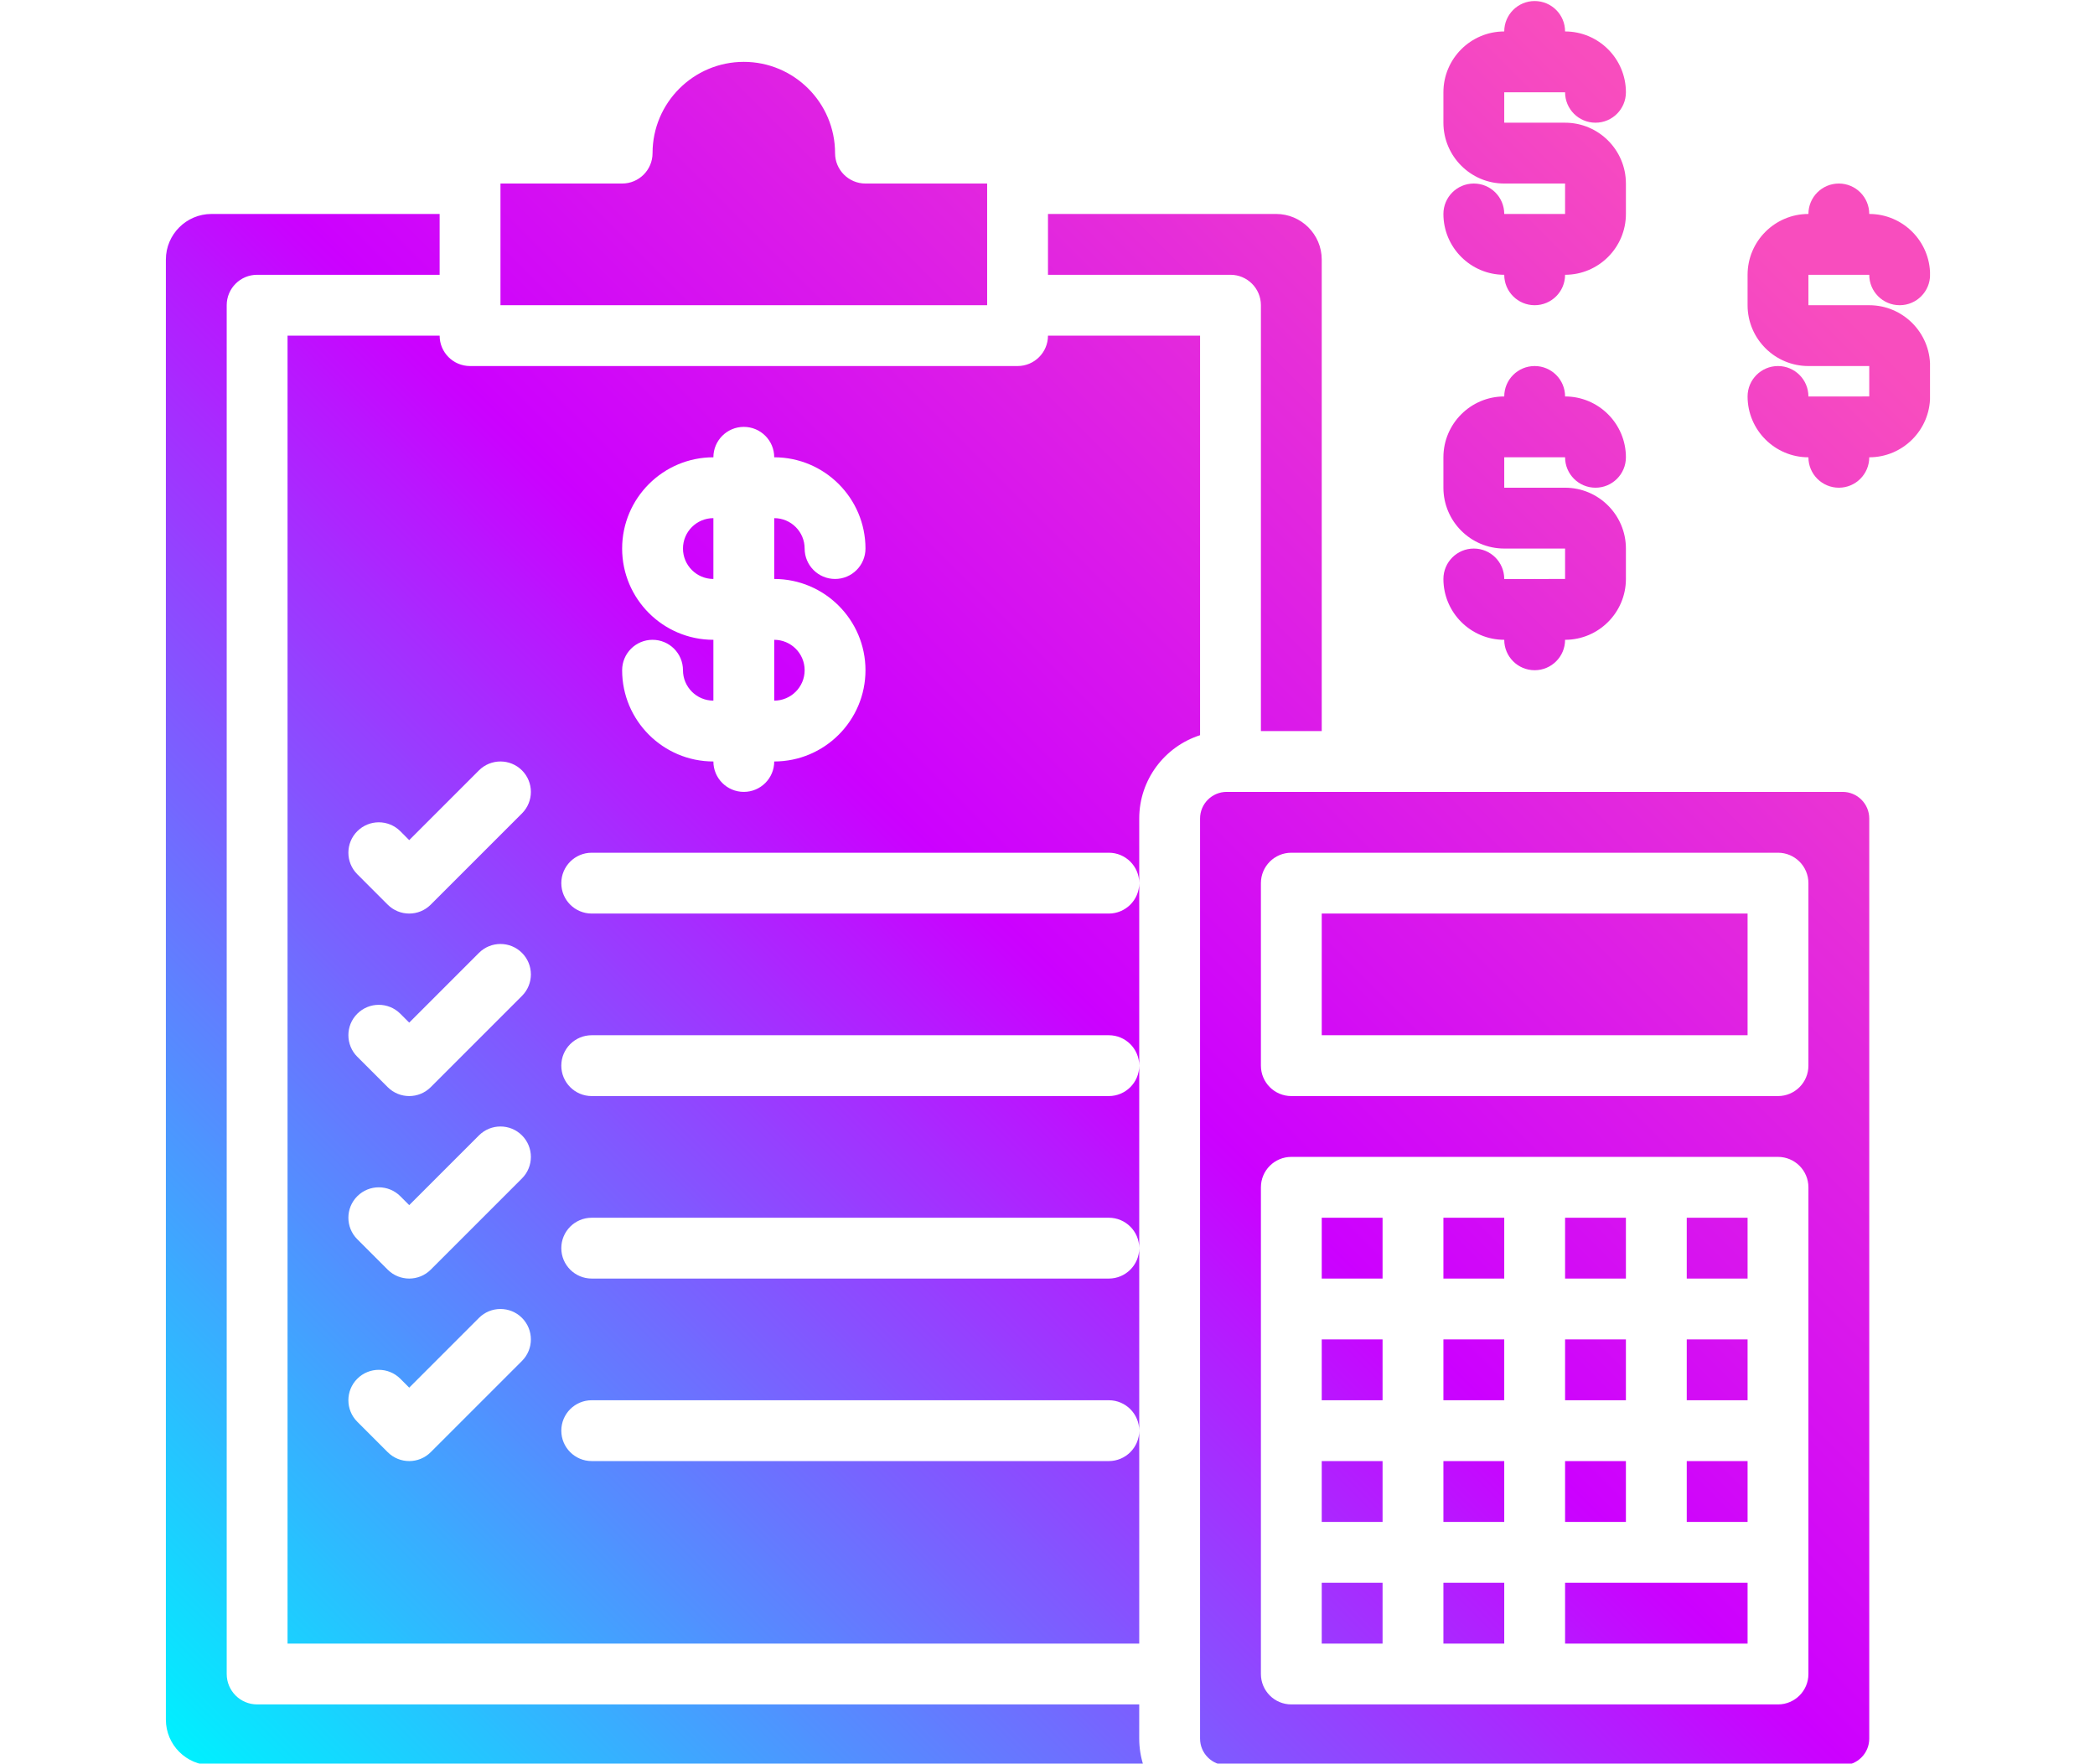 <svg xmlns="http://www.w3.org/2000/svg" xmlns:xlink="http://www.w3.org/1999/xlink" width="950" zoomAndPan="magnify" viewBox="0 0 712.5 600" height="800" preserveAspectRatio="xMidYMid meet" version="1.0"><defs><clipPath id="028c4b6fbc"><path d="M 56.391 0.352 L 656.391 0.352 L 656.391 599.789 L 56.391 599.789 Z M 56.391 0.352 " clip-rule="nonzero"/></clipPath><clipPath id="d4f0547280"><path d="M 511.586 196.902 C 511.586 196.91 511.586 196.914 511.586 196.914 L 521.805 196.91 C 521.848 196.91 521.887 196.902 521.93 196.902 C 521.973 196.902 522.012 196.906 522.055 196.91 L 532.277 196.902 L 532.277 186.559 L 511.586 186.559 C 500.18 186.559 490.898 177.277 490.898 165.867 L 490.898 155.523 C 490.898 144.117 500.18 134.832 511.586 134.832 C 511.586 129.121 516.219 124.488 521.93 124.488 C 527.645 124.488 532.277 129.121 532.277 134.832 C 543.684 134.832 552.965 144.117 552.965 155.523 C 552.965 161.234 548.332 165.867 542.621 165.867 C 536.906 165.867 532.277 161.234 532.277 155.523 L 511.586 155.523 L 511.586 165.867 L 532.277 165.867 C 543.684 165.867 552.965 175.148 552.965 186.559 L 552.965 196.902 C 552.965 208.309 543.684 217.594 532.277 217.594 C 532.277 223.305 527.645 227.938 521.93 227.938 C 516.219 227.938 511.586 223.305 511.586 217.594 C 500.18 217.594 490.898 208.309 490.898 196.902 C 490.898 191.191 495.527 186.559 501.242 186.559 C 506.953 186.559 511.586 191.191 511.586 196.902 Z M 501.242 62.418 C 495.527 62.418 490.898 67.051 490.898 72.766 C 490.898 84.172 500.18 93.453 511.586 93.453 C 511.586 99.168 516.219 103.801 521.93 103.801 C 527.645 103.801 532.277 99.168 532.277 93.453 C 543.684 93.453 552.965 84.172 552.965 72.766 L 552.965 62.418 C 552.965 51.012 543.684 41.73 532.277 41.73 L 511.586 41.73 L 511.586 31.387 L 532.277 31.387 C 532.277 37.098 536.906 41.73 542.621 41.73 C 548.332 41.73 552.965 37.098 552.965 31.387 C 552.965 19.977 543.684 10.695 532.277 10.695 C 532.277 4.984 527.645 0.352 521.93 0.352 C 516.219 0.352 511.586 4.984 511.586 10.695 C 500.18 10.695 490.898 19.977 490.898 31.387 L 490.898 41.73 C 490.898 53.137 500.18 62.418 511.586 62.418 L 532.277 62.418 L 532.277 72.766 L 522.055 72.77 C 522.016 72.77 521.973 72.766 521.93 72.766 C 521.887 72.766 521.848 72.77 521.805 72.77 L 511.586 72.777 C 511.586 72.777 511.586 72.773 511.586 72.766 C 511.586 67.051 506.953 62.418 501.242 62.418 Z M 635.723 103.801 L 615.035 103.801 L 615.035 93.453 L 635.723 93.453 C 635.723 99.168 640.355 103.801 646.07 103.801 C 651.781 103.801 656.414 99.168 656.414 93.453 C 656.414 82.047 647.133 72.766 635.723 72.766 C 635.723 67.051 631.094 62.418 625.379 62.418 C 619.668 62.418 615.035 67.051 615.035 72.766 C 603.625 72.766 594.344 82.047 594.344 93.453 L 594.344 103.801 C 594.344 115.207 603.625 124.488 615.035 124.488 L 635.723 124.488 L 635.723 134.832 L 625.504 134.84 C 625.461 134.84 625.422 134.832 625.379 134.832 C 625.336 134.832 625.297 134.84 625.254 134.84 L 615.035 134.848 C 615.035 134.848 615.035 134.844 615.035 134.832 C 615.035 129.121 610.402 124.488 604.691 124.488 C 598.977 124.488 594.344 129.121 594.344 134.832 C 594.344 146.242 603.625 155.523 615.035 155.523 C 615.035 161.234 619.668 165.867 625.379 165.867 C 631.094 165.867 635.723 161.234 635.723 155.523 C 647.133 155.523 656.414 146.242 656.414 134.832 L 656.414 124.488 C 656.414 113.082 647.133 103.801 635.723 103.801 Z M 552.965 414.145 L 532.277 414.145 L 532.277 434.832 L 552.965 434.832 Z M 552.965 455.523 L 532.277 455.523 L 532.277 476.215 L 552.965 476.215 Z M 408.137 250.039 C 396.152 253.879 387.449 265.125 387.449 278.367 L 387.449 300.352 C 387.449 294.637 382.816 290.008 377.102 290.008 L 201.242 290.008 C 195.527 290.008 190.898 294.637 190.898 300.352 C 190.898 306.062 195.527 310.695 201.242 310.695 L 377.102 310.695 C 382.816 310.695 387.449 306.062 387.449 300.352 L 387.449 362.418 C 387.449 356.707 382.816 352.074 377.102 352.074 L 201.242 352.074 C 195.527 352.074 190.898 356.707 190.898 362.418 C 190.898 368.133 195.527 372.766 201.242 372.766 L 377.102 372.766 C 382.816 372.766 387.449 368.133 387.449 362.418 L 387.449 424.488 C 387.449 418.777 382.816 414.145 377.102 414.145 L 201.242 414.145 C 195.527 414.145 190.898 418.777 190.898 424.488 C 190.898 430.203 195.527 434.832 201.242 434.832 L 377.102 434.832 C 382.816 434.832 387.449 430.203 387.449 424.488 L 387.449 486.559 C 387.449 480.844 382.816 476.215 377.102 476.215 L 201.242 476.215 C 195.527 476.215 190.898 480.844 190.898 486.559 C 190.898 492.27 195.527 496.902 201.242 496.902 L 377.102 496.902 C 382.816 496.902 387.449 492.27 387.449 486.559 L 387.449 558.973 L 97.793 558.973 L 97.793 114.145 L 149.516 114.145 C 149.516 119.855 154.148 124.488 159.863 124.488 L 346.07 124.488 C 351.781 124.488 356.414 119.855 356.414 114.145 L 408.137 114.145 Z M 177.523 448.207 C 173.48 444.168 166.934 444.168 162.891 448.207 L 139.172 471.93 L 136.145 468.898 C 132.102 464.859 125.555 464.859 121.512 468.898 C 117.473 472.938 117.473 479.488 121.512 483.527 L 131.855 493.871 C 133.879 495.895 136.523 496.902 139.172 496.902 C 141.82 496.902 144.469 495.895 146.488 493.871 L 177.523 462.84 C 181.562 458.797 181.562 452.25 177.523 448.207 Z M 177.523 386.141 C 173.48 382.102 166.934 382.102 162.891 386.141 L 139.172 409.859 L 136.145 406.828 C 132.102 402.789 125.555 402.789 121.512 406.828 C 117.473 410.871 117.473 417.418 121.512 421.461 L 131.855 431.805 C 133.879 433.824 136.523 434.832 139.172 434.832 C 141.82 434.832 144.469 433.824 146.488 431.805 L 177.523 400.77 C 181.562 396.727 181.562 390.18 177.523 386.141 Z M 177.523 324.07 C 173.48 320.031 166.934 320.031 162.891 324.07 L 139.172 347.789 L 136.145 344.762 C 132.102 340.723 125.555 340.723 121.512 344.762 C 117.473 348.801 117.473 355.348 121.512 359.391 L 131.855 369.734 C 133.879 371.754 136.523 372.766 139.172 372.766 C 141.82 372.766 144.469 371.754 146.488 369.734 L 177.523 338.699 C 181.562 334.66 181.562 328.109 177.523 324.07 Z M 177.523 262 C 173.48 257.965 166.934 257.965 162.891 262 L 139.172 285.723 L 136.145 282.691 C 132.102 278.652 125.555 278.652 121.512 282.691 C 117.473 286.73 117.473 293.281 121.512 297.32 L 131.855 307.664 C 133.879 309.688 136.523 310.695 139.172 310.695 C 141.82 310.695 144.469 309.688 146.488 307.664 L 177.523 276.633 C 181.562 272.59 181.562 266.043 177.523 262 Z M 263.309 196.902 L 263.309 176.215 C 269.016 176.215 273.656 180.855 273.656 186.559 C 273.656 192.27 278.285 196.902 284 196.902 C 289.715 196.902 294.344 192.27 294.344 186.559 C 294.344 169.445 280.422 155.523 263.309 155.523 C 263.309 149.809 258.68 145.18 252.965 145.18 C 247.254 145.18 242.621 149.809 242.621 155.523 C 225.508 155.523 211.586 169.445 211.586 186.559 C 211.586 203.668 225.508 217.594 242.621 217.594 L 242.621 238.281 C 236.918 238.281 232.277 233.641 232.277 227.938 C 232.277 222.223 227.645 217.594 221.93 217.594 C 216.219 217.594 211.586 222.223 211.586 227.938 C 211.586 245.047 225.508 258.973 242.621 258.973 C 242.621 264.684 247.254 269.316 252.965 269.316 C 258.68 269.316 263.309 264.684 263.309 258.973 C 280.422 258.973 294.344 245.047 294.344 227.938 C 294.344 210.824 280.422 196.902 263.309 196.902 Z M 449.516 517.594 L 470.207 517.594 L 470.207 496.902 L 449.516 496.902 Z M 552.965 496.902 L 532.277 496.902 L 532.277 517.594 L 552.965 517.594 Z M 449.516 558.973 L 470.207 558.973 L 470.207 538.281 L 449.516 538.281 Z M 449.516 476.215 L 470.207 476.215 L 470.207 455.523 L 449.516 455.523 Z M 428.828 103.801 L 428.828 248.625 L 449.516 248.625 L 449.516 88.281 C 449.516 79.727 442.555 72.766 434 72.766 L 356.414 72.766 L 356.414 93.453 L 418.484 93.453 C 424.195 93.453 428.828 98.086 428.828 103.801 Z M 335.723 62.418 L 294.344 62.418 C 288.633 62.418 284 57.789 284 52.074 C 284 34.965 270.078 21.039 252.965 21.039 C 235.855 21.039 221.93 34.965 221.93 52.074 C 221.93 57.789 217.301 62.418 211.586 62.418 L 170.207 62.418 L 170.207 103.801 L 335.723 103.801 Z M 232.277 186.559 C 232.277 192.262 236.918 196.902 242.621 196.902 L 242.621 176.215 C 236.914 176.215 232.277 180.855 232.277 186.559 Z M 387.449 579.66 L 87.449 579.66 C 81.734 579.66 77.102 575.031 77.102 569.316 L 77.102 103.801 C 77.102 98.086 81.734 93.453 87.449 93.453 L 149.516 93.453 L 149.516 72.766 L 71.93 72.766 C 63.375 72.766 56.414 79.727 56.414 88.281 L 56.414 584.832 C 56.414 593.391 63.375 600.352 71.93 600.352 L 388.859 600.352 C 387.945 597.496 387.445 594.453 387.445 591.301 L 387.445 579.66 Z M 263.309 238.281 C 269.016 238.281 273.656 233.641 273.656 227.938 C 273.656 222.234 269.016 217.594 263.309 217.594 Z M 573.656 476.215 L 594.344 476.215 L 594.344 455.523 L 573.656 455.523 Z M 573.656 517.594 L 594.344 517.594 L 594.344 496.902 L 573.656 496.902 Z M 449.516 434.832 L 470.207 434.832 L 470.207 414.145 L 449.516 414.145 Z M 532.277 538.281 L 532.277 558.973 L 594.344 558.973 L 594.344 538.281 Z M 635.723 278.367 L 635.723 591.301 C 635.723 596.289 631.664 600.352 626.672 600.352 L 417.191 600.352 C 412.199 600.352 408.137 596.289 408.137 591.301 L 408.137 278.367 C 408.137 273.379 412.199 269.316 417.191 269.316 L 626.672 269.316 C 631.664 269.316 635.723 273.379 635.723 278.367 Z M 615.035 403.801 C 615.035 398.086 610.402 393.453 604.691 393.453 L 439.172 393.453 C 433.461 393.453 428.828 398.086 428.828 403.801 L 428.828 569.316 C 428.828 575.031 433.461 579.66 439.172 579.66 L 604.691 579.66 C 610.402 579.66 615.035 575.031 615.035 569.316 Z M 615.035 300.352 C 615.035 294.637 610.402 290.008 604.691 290.008 L 439.172 290.008 C 433.461 290.008 428.828 294.637 428.828 300.352 L 428.828 362.418 C 428.828 368.133 433.461 372.766 439.172 372.766 L 604.691 372.766 C 610.402 372.766 615.035 368.133 615.035 362.418 Z M 449.516 352.074 L 594.344 352.074 L 594.344 310.695 L 449.516 310.695 Z M 573.656 434.832 L 594.344 434.832 L 594.344 414.145 L 573.656 414.145 Z M 490.898 434.832 L 511.586 434.832 L 511.586 414.145 L 490.898 414.145 Z M 490.898 517.594 L 511.586 517.594 L 511.586 496.902 L 490.898 496.902 Z M 490.898 558.973 L 511.586 558.973 L 511.586 538.281 L 490.898 538.281 Z M 490.898 476.215 L 511.586 476.215 L 511.586 455.523 L 490.898 455.523 Z M 490.898 476.215 " clip-rule="nonzero"/></clipPath><linearGradient x1="42.967" gradientTransform="matrix(1.293, 0, 0, 1.293, 15.011, -20.339)" y1="490.515" x2="506.742" gradientUnits="userSpaceOnUse" y2="26.742" id="401b76c290"><stop stop-opacity="1" stop-color="rgb(0%, 94.099%, 100%)" offset="0"/><stop stop-opacity="1" stop-color="rgb(0.058%, 94.029%, 100%)" offset="0.008"/><stop stop-opacity="1" stop-color="rgb(0.786%, 93.173%, 100%)" offset="0.012"/><stop stop-opacity="1" stop-color="rgb(1.454%, 92.387%, 100%)" offset="0.016"/><stop stop-opacity="1" stop-color="rgb(2.122%, 91.602%, 100%)" offset="0.02"/><stop stop-opacity="1" stop-color="rgb(2.791%, 90.816%, 100%)" offset="0.023"/><stop stop-opacity="1" stop-color="rgb(3.459%, 90.03%, 100%)" offset="0.027"/><stop stop-opacity="1" stop-color="rgb(4.128%, 89.244%, 100%)" offset="0.031"/><stop stop-opacity="1" stop-color="rgb(4.796%, 88.458%, 100%)" offset="0.035"/><stop stop-opacity="1" stop-color="rgb(5.464%, 87.672%, 100%)" offset="0.039"/><stop stop-opacity="1" stop-color="rgb(6.133%, 86.885%, 100%)" offset="0.043"/><stop stop-opacity="1" stop-color="rgb(6.801%, 86.099%, 100%)" offset="0.047"/><stop stop-opacity="1" stop-color="rgb(7.468%, 85.313%, 100%)" offset="0.051"/><stop stop-opacity="1" stop-color="rgb(8.136%, 84.528%, 100%)" offset="0.055"/><stop stop-opacity="1" stop-color="rgb(8.804%, 83.742%, 100%)" offset="0.059"/><stop stop-opacity="1" stop-color="rgb(9.473%, 82.956%, 100%)" offset="0.062"/><stop stop-opacity="1" stop-color="rgb(10.141%, 82.17%, 100%)" offset="0.066"/><stop stop-opacity="1" stop-color="rgb(10.809%, 81.384%, 100%)" offset="0.07"/><stop stop-opacity="1" stop-color="rgb(11.478%, 80.597%, 100%)" offset="0.074"/><stop stop-opacity="1" stop-color="rgb(12.146%, 79.811%, 100%)" offset="0.078"/><stop stop-opacity="1" stop-color="rgb(12.814%, 79.025%, 100%)" offset="0.082"/><stop stop-opacity="1" stop-color="rgb(13.483%, 78.239%, 100%)" offset="0.086"/><stop stop-opacity="1" stop-color="rgb(14.151%, 77.454%, 100%)" offset="0.09"/><stop stop-opacity="1" stop-color="rgb(14.819%, 76.668%, 100%)" offset="0.094"/><stop stop-opacity="1" stop-color="rgb(15.486%, 75.882%, 100%)" offset="0.098"/><stop stop-opacity="1" stop-color="rgb(16.154%, 75.096%, 100%)" offset="0.102"/><stop stop-opacity="1" stop-color="rgb(16.823%, 74.31%, 100%)" offset="0.105"/><stop stop-opacity="1" stop-color="rgb(17.491%, 73.524%, 100%)" offset="0.109"/><stop stop-opacity="1" stop-color="rgb(18.159%, 72.737%, 100%)" offset="0.113"/><stop stop-opacity="1" stop-color="rgb(18.828%, 71.951%, 100%)" offset="0.117"/><stop stop-opacity="1" stop-color="rgb(19.496%, 71.165%, 100%)" offset="0.121"/><stop stop-opacity="1" stop-color="rgb(20.164%, 70.38%, 100%)" offset="0.125"/><stop stop-opacity="1" stop-color="rgb(20.833%, 69.594%, 100%)" offset="0.129"/><stop stop-opacity="1" stop-color="rgb(21.501%, 68.808%, 100%)" offset="0.133"/><stop stop-opacity="1" stop-color="rgb(22.169%, 68.022%, 100%)" offset="0.137"/><stop stop-opacity="1" stop-color="rgb(22.838%, 67.236%, 100%)" offset="0.141"/><stop stop-opacity="1" stop-color="rgb(23.506%, 66.451%, 100%)" offset="0.145"/><stop stop-opacity="1" stop-color="rgb(24.174%, 65.665%, 100%)" offset="0.148"/><stop stop-opacity="1" stop-color="rgb(24.841%, 64.877%, 100%)" offset="0.152"/><stop stop-opacity="1" stop-color="rgb(25.51%, 64.091%, 100%)" offset="0.156"/><stop stop-opacity="1" stop-color="rgb(26.178%, 63.306%, 100%)" offset="0.16"/><stop stop-opacity="1" stop-color="rgb(26.846%, 62.52%, 100%)" offset="0.164"/><stop stop-opacity="1" stop-color="rgb(27.515%, 61.734%, 100%)" offset="0.168"/><stop stop-opacity="1" stop-color="rgb(28.183%, 60.948%, 100%)" offset="0.172"/><stop stop-opacity="1" stop-color="rgb(28.851%, 60.162%, 100%)" offset="0.176"/><stop stop-opacity="1" stop-color="rgb(29.52%, 59.377%, 100%)" offset="0.18"/><stop stop-opacity="1" stop-color="rgb(30.188%, 58.589%, 100%)" offset="0.184"/><stop stop-opacity="1" stop-color="rgb(30.856%, 57.803%, 100%)" offset="0.188"/><stop stop-opacity="1" stop-color="rgb(31.525%, 57.018%, 100%)" offset="0.191"/><stop stop-opacity="1" stop-color="rgb(32.193%, 56.232%, 100%)" offset="0.195"/><stop stop-opacity="1" stop-color="rgb(32.86%, 55.446%, 100%)" offset="0.199"/><stop stop-opacity="1" stop-color="rgb(33.528%, 54.66%, 100%)" offset="0.203"/><stop stop-opacity="1" stop-color="rgb(34.196%, 53.874%, 100%)" offset="0.207"/><stop stop-opacity="1" stop-color="rgb(34.865%, 53.088%, 100%)" offset="0.211"/><stop stop-opacity="1" stop-color="rgb(35.533%, 52.303%, 100%)" offset="0.215"/><stop stop-opacity="1" stop-color="rgb(36.201%, 51.517%, 100%)" offset="0.219"/><stop stop-opacity="1" stop-color="rgb(36.87%, 50.729%, 100%)" offset="0.223"/><stop stop-opacity="1" stop-color="rgb(37.538%, 49.944%, 100%)" offset="0.227"/><stop stop-opacity="1" stop-color="rgb(38.206%, 49.158%, 100%)" offset="0.23"/><stop stop-opacity="1" stop-color="rgb(38.875%, 48.372%, 100%)" offset="0.234"/><stop stop-opacity="1" stop-color="rgb(39.543%, 47.586%, 100%)" offset="0.238"/><stop stop-opacity="1" stop-color="rgb(40.211%, 46.8%, 100%)" offset="0.242"/><stop stop-opacity="1" stop-color="rgb(40.88%, 46.014%, 100%)" offset="0.246"/><stop stop-opacity="1" stop-color="rgb(41.548%, 45.229%, 100%)" offset="0.25"/><stop stop-opacity="1" stop-color="rgb(42.215%, 44.443%, 100%)" offset="0.254"/><stop stop-opacity="1" stop-color="rgb(42.883%, 43.657%, 100%)" offset="0.258"/><stop stop-opacity="1" stop-color="rgb(43.552%, 42.87%, 100%)" offset="0.262"/><stop stop-opacity="1" stop-color="rgb(44.22%, 42.084%, 100%)" offset="0.266"/><stop stop-opacity="1" stop-color="rgb(44.888%, 41.298%, 100%)" offset="0.27"/><stop stop-opacity="1" stop-color="rgb(45.557%, 40.512%, 100%)" offset="0.273"/><stop stop-opacity="1" stop-color="rgb(46.225%, 39.726%, 100%)" offset="0.277"/><stop stop-opacity="1" stop-color="rgb(46.893%, 38.94%, 100%)" offset="0.281"/><stop stop-opacity="1" stop-color="rgb(47.562%, 38.155%, 100%)" offset="0.285"/><stop stop-opacity="1" stop-color="rgb(48.23%, 37.369%, 100%)" offset="0.289"/><stop stop-opacity="1" stop-color="rgb(48.898%, 36.581%, 100%)" offset="0.293"/><stop stop-opacity="1" stop-color="rgb(49.567%, 35.796%, 100%)" offset="0.297"/><stop stop-opacity="1" stop-color="rgb(50.233%, 35.01%, 100%)" offset="0.301"/><stop stop-opacity="1" stop-color="rgb(50.902%, 34.224%, 100%)" offset="0.305"/><stop stop-opacity="1" stop-color="rgb(51.57%, 33.438%, 100%)" offset="0.309"/><stop stop-opacity="1" stop-color="rgb(52.238%, 32.652%, 100%)" offset="0.312"/><stop stop-opacity="1" stop-color="rgb(52.907%, 31.866%, 100%)" offset="0.316"/><stop stop-opacity="1" stop-color="rgb(53.575%, 31.081%, 100%)" offset="0.32"/><stop stop-opacity="1" stop-color="rgb(54.243%, 30.295%, 100%)" offset="0.324"/><stop stop-opacity="1" stop-color="rgb(54.912%, 29.509%, 100%)" offset="0.328"/><stop stop-opacity="1" stop-color="rgb(55.58%, 28.722%, 100%)" offset="0.332"/><stop stop-opacity="1" stop-color="rgb(56.248%, 27.936%, 100%)" offset="0.336"/><stop stop-opacity="1" stop-color="rgb(56.917%, 27.15%, 100%)" offset="0.34"/><stop stop-opacity="1" stop-color="rgb(57.585%, 26.364%, 100%)" offset="0.344"/><stop stop-opacity="1" stop-color="rgb(58.253%, 25.578%, 100%)" offset="0.348"/><stop stop-opacity="1" stop-color="rgb(58.922%, 24.792%, 100%)" offset="0.352"/><stop stop-opacity="1" stop-color="rgb(59.589%, 24.007%, 100%)" offset="0.355"/><stop stop-opacity="1" stop-color="rgb(60.257%, 23.221%, 100%)" offset="0.359"/><stop stop-opacity="1" stop-color="rgb(60.925%, 22.435%, 100%)" offset="0.363"/><stop stop-opacity="1" stop-color="rgb(61.594%, 21.649%, 100%)" offset="0.367"/><stop stop-opacity="1" stop-color="rgb(62.262%, 20.862%, 100%)" offset="0.371"/><stop stop-opacity="1" stop-color="rgb(62.93%, 20.076%, 100%)" offset="0.375"/><stop stop-opacity="1" stop-color="rgb(63.599%, 19.29%, 100%)" offset="0.379"/><stop stop-opacity="1" stop-color="rgb(64.267%, 18.504%, 100%)" offset="0.383"/><stop stop-opacity="1" stop-color="rgb(64.935%, 17.719%, 100%)" offset="0.387"/><stop stop-opacity="1" stop-color="rgb(65.604%, 16.933%, 100%)" offset="0.391"/><stop stop-opacity="1" stop-color="rgb(66.272%, 16.147%, 100%)" offset="0.395"/><stop stop-opacity="1" stop-color="rgb(66.94%, 15.361%, 100%)" offset="0.398"/><stop stop-opacity="1" stop-color="rgb(67.607%, 14.574%, 100%)" offset="0.402"/><stop stop-opacity="1" stop-color="rgb(68.275%, 13.788%, 100%)" offset="0.406"/><stop stop-opacity="1" stop-color="rgb(68.944%, 13.002%, 100%)" offset="0.41"/><stop stop-opacity="1" stop-color="rgb(69.612%, 12.216%, 100%)" offset="0.414"/><stop stop-opacity="1" stop-color="rgb(70.28%, 11.43%, 100%)" offset="0.418"/><stop stop-opacity="1" stop-color="rgb(70.949%, 10.645%, 100%)" offset="0.422"/><stop stop-opacity="1" stop-color="rgb(71.617%, 9.859%, 100%)" offset="0.426"/><stop stop-opacity="1" stop-color="rgb(72.285%, 9.073%, 100%)" offset="0.43"/><stop stop-opacity="1" stop-color="rgb(72.954%, 8.287%, 100%)" offset="0.434"/><stop stop-opacity="1" stop-color="rgb(73.622%, 7.501%, 100%)" offset="0.438"/><stop stop-opacity="1" stop-color="rgb(74.29%, 6.714%, 100%)" offset="0.441"/><stop stop-opacity="1" stop-color="rgb(74.959%, 5.928%, 100%)" offset="0.445"/><stop stop-opacity="1" stop-color="rgb(75.627%, 5.142%, 100%)" offset="0.449"/><stop stop-opacity="1" stop-color="rgb(76.295%, 4.356%, 100%)" offset="0.453"/><stop stop-opacity="1" stop-color="rgb(76.962%, 3.571%, 100%)" offset="0.457"/><stop stop-opacity="1" stop-color="rgb(77.631%, 2.785%, 100%)" offset="0.461"/><stop stop-opacity="1" stop-color="rgb(78.299%, 1.999%, 100%)" offset="0.465"/><stop stop-opacity="1" stop-color="rgb(78.967%, 1.213%, 100%)" offset="0.469"/><stop stop-opacity="1" stop-color="rgb(79.52%, 0.671%, 99.944%)" offset="0.473"/><stop stop-opacity="1" stop-color="rgb(80.074%, 0.13%, 99.889%)" offset="0.477"/><stop stop-opacity="1" stop-color="rgb(80.238%, 0.417%, 99.646%)" offset="0.48"/><stop stop-opacity="1" stop-color="rgb(80.403%, 0.703%, 99.405%)" offset="0.484"/><stop stop-opacity="1" stop-color="rgb(80.566%, 0.99%, 99.162%)" offset="0.488"/><stop stop-opacity="1" stop-color="rgb(80.731%, 1.277%, 98.92%)" offset="0.492"/><stop stop-opacity="1" stop-color="rgb(80.894%, 1.564%, 98.677%)" offset="0.496"/><stop stop-opacity="1" stop-color="rgb(81.059%, 1.851%, 98.436%)" offset="0.5"/><stop stop-opacity="1" stop-color="rgb(81.224%, 2.138%, 98.193%)" offset="0.504"/><stop stop-opacity="1" stop-color="rgb(81.389%, 2.425%, 97.952%)" offset="0.508"/><stop stop-opacity="1" stop-color="rgb(81.552%, 2.711%, 97.71%)" offset="0.512"/><stop stop-opacity="1" stop-color="rgb(81.717%, 2.998%, 97.467%)" offset="0.516"/><stop stop-opacity="1" stop-color="rgb(81.88%, 3.284%, 97.224%)" offset="0.52"/><stop stop-opacity="1" stop-color="rgb(82.045%, 3.571%, 96.983%)" offset="0.523"/><stop stop-opacity="1" stop-color="rgb(82.21%, 3.857%, 96.741%)" offset="0.527"/><stop stop-opacity="1" stop-color="rgb(82.375%, 4.144%, 96.5%)" offset="0.531"/><stop stop-opacity="1" stop-color="rgb(82.538%, 4.431%, 96.257%)" offset="0.535"/><stop stop-opacity="1" stop-color="rgb(82.703%, 4.718%, 96.014%)" offset="0.539"/><stop stop-opacity="1" stop-color="rgb(82.866%, 5.005%, 95.772%)" offset="0.543"/><stop stop-opacity="1" stop-color="rgb(83.031%, 5.292%, 95.531%)" offset="0.547"/><stop stop-opacity="1" stop-color="rgb(83.194%, 5.579%, 95.288%)" offset="0.551"/><stop stop-opacity="1" stop-color="rgb(83.359%, 5.865%, 95.047%)" offset="0.555"/><stop stop-opacity="1" stop-color="rgb(83.524%, 6.152%, 94.804%)" offset="0.559"/><stop stop-opacity="1" stop-color="rgb(83.688%, 6.439%, 94.562%)" offset="0.562"/><stop stop-opacity="1" stop-color="rgb(83.852%, 6.725%, 94.319%)" offset="0.566"/><stop stop-opacity="1" stop-color="rgb(84.016%, 7.011%, 94.078%)" offset="0.57"/><stop stop-opacity="1" stop-color="rgb(84.18%, 7.298%, 93.835%)" offset="0.574"/><stop stop-opacity="1" stop-color="rgb(84.344%, 7.585%, 93.593%)" offset="0.578"/><stop stop-opacity="1" stop-color="rgb(84.509%, 7.872%, 93.35%)" offset="0.582"/><stop stop-opacity="1" stop-color="rgb(84.674%, 8.159%, 93.109%)" offset="0.586"/><stop stop-opacity="1" stop-color="rgb(84.837%, 8.446%, 92.867%)" offset="0.59"/><stop stop-opacity="1" stop-color="rgb(85.002%, 8.733%, 92.625%)" offset="0.594"/><stop stop-opacity="1" stop-color="rgb(85.165%, 9.019%, 92.383%)" offset="0.598"/><stop stop-opacity="1" stop-color="rgb(85.33%, 9.306%, 92.14%)" offset="0.602"/><stop stop-opacity="1" stop-color="rgb(85.495%, 9.593%, 91.898%)" offset="0.605"/><stop stop-opacity="1" stop-color="rgb(85.66%, 9.88%, 91.656%)" offset="0.609"/><stop stop-opacity="1" stop-color="rgb(85.823%, 10.167%, 91.414%)" offset="0.613"/><stop stop-opacity="1" stop-color="rgb(85.988%, 10.454%, 91.173%)" offset="0.617"/><stop stop-opacity="1" stop-color="rgb(86.151%, 10.739%, 90.93%)" offset="0.621"/><stop stop-opacity="1" stop-color="rgb(86.316%, 11.026%, 90.688%)" offset="0.625"/><stop stop-opacity="1" stop-color="rgb(86.481%, 11.313%, 90.445%)" offset="0.629"/><stop stop-opacity="1" stop-color="rgb(86.646%, 11.6%, 90.204%)" offset="0.633"/><stop stop-opacity="1" stop-color="rgb(86.809%, 11.887%, 89.961%)" offset="0.637"/><stop stop-opacity="1" stop-color="rgb(86.974%, 12.173%, 89.72%)" offset="0.641"/><stop stop-opacity="1" stop-color="rgb(87.137%, 12.46%, 89.478%)" offset="0.645"/><stop stop-opacity="1" stop-color="rgb(87.302%, 12.747%, 89.235%)" offset="0.648"/><stop stop-opacity="1" stop-color="rgb(87.465%, 13.034%, 88.992%)" offset="0.652"/><stop stop-opacity="1" stop-color="rgb(87.63%, 13.321%, 88.751%)" offset="0.656"/><stop stop-opacity="1" stop-color="rgb(87.794%, 13.608%, 88.509%)" offset="0.66"/><stop stop-opacity="1" stop-color="rgb(87.959%, 13.895%, 88.266%)" offset="0.664"/><stop stop-opacity="1" stop-color="rgb(88.123%, 14.182%, 88.023%)" offset="0.668"/><stop stop-opacity="1" stop-color="rgb(88.287%, 14.468%, 87.782%)" offset="0.672"/><stop stop-opacity="1" stop-color="rgb(88.451%, 14.754%, 87.54%)" offset="0.676"/><stop stop-opacity="1" stop-color="rgb(88.615%, 15.041%, 87.299%)" offset="0.68"/><stop stop-opacity="1" stop-color="rgb(88.78%, 15.327%, 87.056%)" offset="0.684"/><stop stop-opacity="1" stop-color="rgb(88.945%, 15.614%, 86.813%)" offset="0.688"/><stop stop-opacity="1" stop-color="rgb(89.108%, 15.901%, 86.571%)" offset="0.691"/><stop stop-opacity="1" stop-color="rgb(89.273%, 16.188%, 86.33%)" offset="0.695"/><stop stop-opacity="1" stop-color="rgb(89.436%, 16.475%, 86.087%)" offset="0.699"/><stop stop-opacity="1" stop-color="rgb(89.601%, 16.762%, 85.846%)" offset="0.703"/><stop stop-opacity="1" stop-color="rgb(89.766%, 17.049%, 85.603%)" offset="0.707"/><stop stop-opacity="1" stop-color="rgb(89.931%, 17.336%, 85.361%)" offset="0.711"/><stop stop-opacity="1" stop-color="rgb(90.094%, 17.622%, 85.118%)" offset="0.715"/><stop stop-opacity="1" stop-color="rgb(90.259%, 17.909%, 84.877%)" offset="0.719"/><stop stop-opacity="1" stop-color="rgb(90.422%, 18.196%, 84.634%)" offset="0.723"/><stop stop-opacity="1" stop-color="rgb(90.587%, 18.483%, 84.393%)" offset="0.727"/><stop stop-opacity="1" stop-color="rgb(90.752%, 18.768%, 84.151%)" offset="0.73"/><stop stop-opacity="1" stop-color="rgb(90.916%, 19.055%, 83.908%)" offset="0.734"/><stop stop-opacity="1" stop-color="rgb(91.08%, 19.342%, 83.665%)" offset="0.738"/><stop stop-opacity="1" stop-color="rgb(91.245%, 19.629%, 83.424%)" offset="0.742"/><stop stop-opacity="1" stop-color="rgb(91.408%, 19.916%, 83.182%)" offset="0.746"/><stop stop-opacity="1" stop-color="rgb(91.573%, 20.203%, 82.941%)" offset="0.75"/><stop stop-opacity="1" stop-color="rgb(91.736%, 20.49%, 82.698%)" offset="0.754"/><stop stop-opacity="1" stop-color="rgb(91.901%, 20.776%, 82.455%)" offset="0.758"/><stop stop-opacity="1" stop-color="rgb(92.065%, 21.063%, 82.213%)" offset="0.762"/><stop stop-opacity="1" stop-color="rgb(92.23%, 21.35%, 81.972%)" offset="0.766"/><stop stop-opacity="1" stop-color="rgb(92.393%, 21.637%, 81.729%)" offset="0.77"/><stop stop-opacity="1" stop-color="rgb(92.558%, 21.924%, 81.487%)" offset="0.773"/><stop stop-opacity="1" stop-color="rgb(92.722%, 22.211%, 81.244%)" offset="0.777"/><stop stop-opacity="1" stop-color="rgb(92.886%, 22.498%, 81.003%)" offset="0.781"/><stop stop-opacity="1" stop-color="rgb(93.051%, 22.783%, 80.76%)" offset="0.785"/><stop stop-opacity="1" stop-color="rgb(93.216%, 23.07%, 80.519%)" offset="0.789"/><stop stop-opacity="1" stop-color="rgb(93.379%, 23.357%, 80.276%)" offset="0.793"/><stop stop-opacity="1" stop-color="rgb(93.544%, 23.643%, 80.034%)" offset="0.797"/><stop stop-opacity="1" stop-color="rgb(93.707%, 23.93%, 79.791%)" offset="0.801"/><stop stop-opacity="1" stop-color="rgb(93.872%, 24.217%, 79.55%)" offset="0.805"/><stop stop-opacity="1" stop-color="rgb(94.037%, 24.504%, 79.308%)" offset="0.809"/><stop stop-opacity="1" stop-color="rgb(94.202%, 24.791%, 79.066%)" offset="0.812"/><stop stop-opacity="1" stop-color="rgb(94.365%, 25.078%, 78.824%)" offset="0.816"/><stop stop-opacity="1" stop-color="rgb(94.53%, 25.365%, 78.581%)" offset="0.82"/><stop stop-opacity="1" stop-color="rgb(94.693%, 25.652%, 78.339%)" offset="0.824"/><stop stop-opacity="1" stop-color="rgb(94.858%, 25.938%, 78.098%)" offset="0.828"/><stop stop-opacity="1" stop-color="rgb(95.023%, 26.224%, 77.855%)" offset="0.832"/><stop stop-opacity="1" stop-color="rgb(95.187%, 26.511%, 77.614%)" offset="0.836"/><stop stop-opacity="1" stop-color="rgb(95.351%, 26.797%, 77.371%)" offset="0.84"/><stop stop-opacity="1" stop-color="rgb(95.515%, 27.084%, 77.129%)" offset="0.844"/><stop stop-opacity="1" stop-color="rgb(95.679%, 27.371%, 76.886%)" offset="0.848"/><stop stop-opacity="1" stop-color="rgb(95.844%, 27.658%, 76.645%)" offset="0.852"/><stop stop-opacity="1" stop-color="rgb(96.007%, 27.945%, 76.402%)" offset="0.855"/><stop stop-opacity="1" stop-color="rgb(96.172%, 28.232%, 76.16%)" offset="0.859"/><stop stop-opacity="1" stop-color="rgb(96.336%, 28.519%, 75.917%)" offset="0.863"/><stop stop-opacity="1" stop-color="rgb(96.501%, 28.806%, 75.676%)" offset="0.867"/><stop stop-opacity="1" stop-color="rgb(96.664%, 29.092%, 75.433%)" offset="0.871"/><stop stop-opacity="1" stop-color="rgb(96.829%, 29.379%, 75.192%)" offset="0.875"/><stop stop-opacity="1" stop-color="rgb(96.992%, 29.666%, 74.95%)" offset="0.879"/><stop stop-opacity="1" stop-color="rgb(97.157%, 29.953%, 74.707%)" offset="0.883"/><stop stop-opacity="1" stop-color="rgb(97.227%, 30.075%, 74.603%)" offset="0.891"/><stop stop-opacity="1" stop-color="rgb(97.299%, 30.199%, 74.5%)" offset="0.906"/><stop stop-opacity="1" stop-color="rgb(97.299%, 30.199%, 74.5%)" offset="0.938"/><stop stop-opacity="1" stop-color="rgb(97.299%, 30.199%, 74.5%)" offset="1"/></linearGradient></defs><g clip-path="url(#028c4b6fbc)"><g clip-path="url(#d4f0547280)"><path fill="url(#401b76c290)" d="M 56.414 0.352 L 56.414 599.789 L 656.391 599.789 L 656.391 0.352 Z M 56.414 0.352 " fill-rule="nonzero"/></g></g></svg>